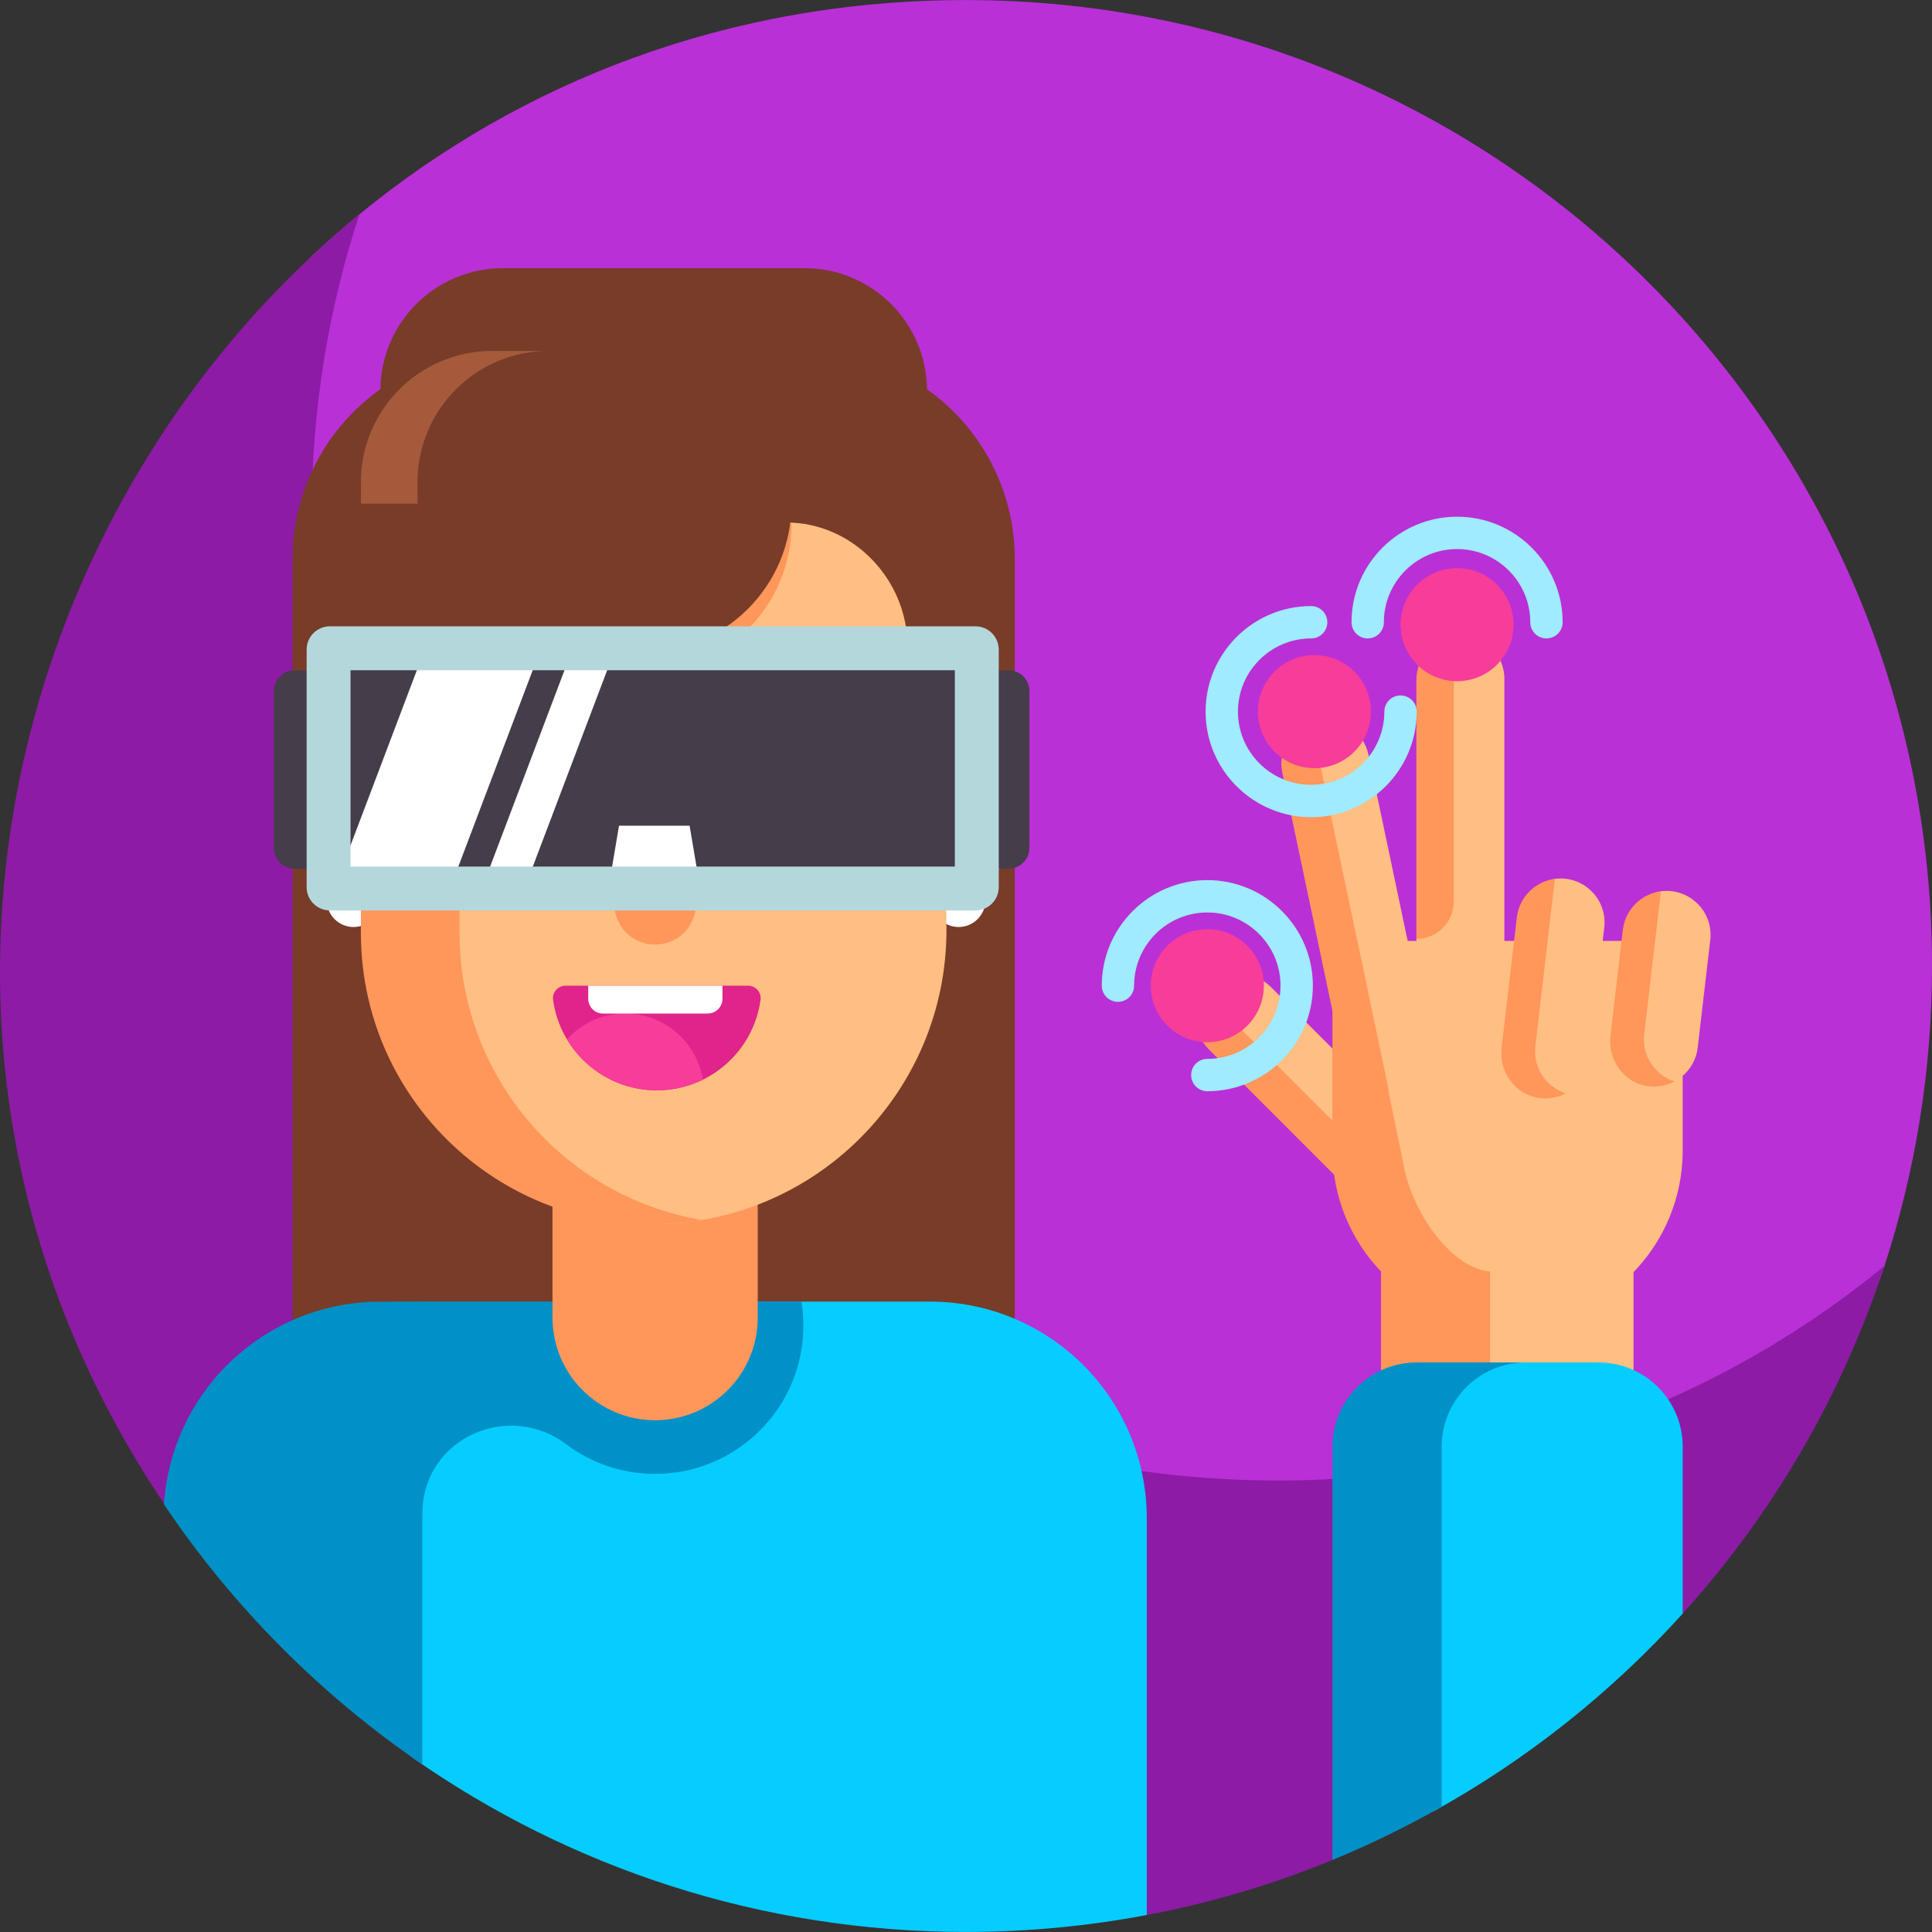 <svg id="Layer_1" enable-background="new 0 0 511.672 511.672" height="512" viewBox="0 0 511.672 511.672" width="512" xmlns="http://www.w3.org/2000/svg"><rect x="0" y="0" width="511.672" height="511.672" fill="#333333" stroke="none"/><g><g><path d="m411.214 399.022c39.713 0 75.181-25.303 87.626-63.015.075-.228.15-.456.225-.684 8.18-25.029 12.607-51.751 12.607-79.487 0-141.286-114.535-255.821-255.821-255.821-62.958 0-117.977 21.754-160.699 56.773-4.462 3.658-8.789 7.461-12.978 11.399v330.835z" fill="#b930d6"/></g><path d="m338.355 392.097c-141.286 0-255.821-114.535-255.821-255.821 0-27.737 4.443-54.452 12.623-79.481-96.244 78.891-130.076 225.096-51.631 341.553l6.034 2.524c52.179 64.946 133.956 94.542 218.677 91.471l35.482 14.842c17.051-3.228 33.503-8.148 49.175-14.58l92.751-65.258c23.756-26.276 42.133-57.55 53.403-92.03-42.721 35.019-97.735 56.78-160.693 56.78z" fill="#8d1ba5"/><g><path d="m441.372 235.947c-5.915 0-8.056 4.246-8.742 10.121l-3.179 3.13h-4.991l.412-3.535c.808-6.925-4.605-13.006-11.577-13.006-5.915 0-8.486 4.615-9.171 10.49l-3.133 6.051h-2.565v-69.428c0-6.437-5.219-11.655-11.656-11.655-6.437 0-7.021 5.855-7.021 12.292l-4.635 68.79h-2.311l-10.382-49.337c-1.325-6.299-7.507-10.331-13.806-9.006-6.299 1.326-6.418 6.64-5.092 12.94l12.014 76.558-18.908-18.908c-4.552-4.552-11.932-4.552-16.484 0s-1.122 8.909 3.43 13.461l35.146 38.948c1.956 20.052 18.189 36.371 38.672 37.186.622.025 1.247.037 1.875.037 25.616 0 46.381-20.766 46.381-46.381v-19.765c2.135-1.84 3.621-4.445 3.973-7.465l3.326-28.512c.809-6.926-4.604-13.006-11.576-13.006z" fill="#ffbe82"/><g><path d="m268.757 388.526h-191.28v-240.45c0-30.451 24.685-55.136 55.136-55.136h81.007c30.451 0 55.136 24.685 55.136 55.136v240.45z" fill="#783c28"/></g><g><path d="m246.308 344.718c-35.171.003-61.938-.001-82.34-.005-30.093-.006-54.491 24.388-54.491 54.481v66.462c41.473 28.989 91.935 46 146.374 46 16.361 0 32.357-1.554 47.864-4.49v-105.04c0-31.705-25.702-57.408-57.407-57.408z" fill="#05cdff"/></g><g><path d="m43.423 398.417c18.212 27.081 41.468 50.482 68.419 68.872v-65.163c0-.763.015-1.523.044-2.279.746-19.073 22.803-28.821 38.063-17.355 6.56 4.929 14.715 7.85 23.553 7.85 21.687 0 39.268-17.581 39.268-39.267 0-2.165-.183-4.286-.52-6.356-36.077-.001-60.663-.009-77.494-.012-39.366-.007-36.284.01-38.34.186-28.478 2.103-51.169 24.969-52.993 53.524z" fill="#0091c8"/></g><g><g><g><path d="m213.063 177.164h-79.884c-17.913 0-32.434-3.524-32.434-21.437v-52.27c0-17.913 14.521-32.434 32.434-32.434h79.884c17.913 0 32.434 14.521 32.434 32.434v52.27c0 17.913-14.521 21.437-32.434 21.437z" fill="#783c28"/></g></g></g><g><circle cx="253.878" cy="238.403" fill="#fff" r="7.107"/></g><g><g><g><path d="m110.573 135.172v-7.482c0-19.192 15.558-34.75 34.75-34.75h-14.996c-19.192 0-34.75 15.558-34.75 34.75v7.482z" fill="#a55a3c"/></g></g></g><g><g><g><path d="m173.503 376.137c-15.01 0-27.179-12.168-27.179-27.179v-60.876h54.358v60.876c0 15.01-12.169 27.179-27.179 27.179z" fill="#ff965a"/></g></g></g><g><g><g><path d="m249.918 171.019c-.179-18.081-14.888-32.645-32.971-32.645h-39.173c-22.657 0-43.17 9.169-58.038 23.995v108.712c0 29.054 23.335 52.905 52.388 53.132.205.002.41.002.615.002 43.037 0 77.925-34.888 77.925-77.925z" fill="#ffbe82"/></g></g></g><g><g><g><path d="m250.665 236.724v-45.864c9.992 0 18.092 8.1 18.092 18.092v9.681c0 9.991-8.1 18.091-18.092 18.091z" fill="#ff965a"/></g></g></g><g><g><g><path d="m95.577 236.724v-45.864c-9.992 0-18.092 8.1-18.092 18.092v9.681c.001 9.991 8.101 18.091 18.092 18.091z" fill="#ff965a"/></g></g></g><g><g><g><path d="m146.59 230.297c-3.549 0-6.427-2.878-6.427-6.427v-17.577c0-3.549 2.878-6.427 6.427-6.427s6.427 2.878 6.427 6.427v17.577c0 3.549-2.878 6.427-6.427 6.427z" fill="#ff965a"/></g></g></g><g><g><g><path d="m199.075 230.297c-3.549 0-6.427-2.878-6.427-6.427v-17.577c0-3.549 2.878-6.427 6.427-6.427s6.427 2.878 6.427 6.427v17.577c0 3.549-2.878 6.427-6.427 6.427z" fill="#ff965a"/></g></g></g><g><g><g><path d="m146.59 224.941c-3.549 0-6.427-2.878-6.427-6.427v-17.577c0-3.549 2.878-6.427 6.427-6.427s6.427 2.878 6.427 6.427v17.577c0 3.549-2.878 6.427-6.427 6.427z" fill="#373c41"/></g></g></g><g><g><g><path d="m199.075 224.941c-3.549 0-6.427-2.878-6.427-6.427v-17.577c0-3.549 2.878-6.427 6.427-6.427s6.427 2.878 6.427 6.427v17.577c0 3.549-2.878 6.427-6.427 6.427z" fill="#373c41"/></g></g></g><g><g><g><g><path d="m155.057 191.298h-18.742c-3.549 0-6.427-2.877-6.427-6.427 0-3.549 2.877-6.427 6.427-6.427h18.742c3.549 0 6.427 2.877 6.427 6.427 0 3.549-2.877 6.427-6.427 6.427z" fill="#783c28"/></g></g></g></g><g><g><g><g><path d="m208.613 191.298h-18.742c-3.549 0-6.427-2.877-6.427-6.427 0-3.549 2.877-6.427 6.427-6.427h18.742c3.549 0 6.427 2.877 6.427 6.427 0 3.549-2.878 6.427-6.427 6.427z" fill="#783c28"/></g></g></g></g><g><g><g><path d="m163.09 235.954c-1.598 5.63 1.306 11.762 6.858 13.611 1.117.372 2.313.573 3.555.573s2.438-.201 3.555-.573c5.552-1.848 8.456-7.981 6.858-13.611l-7.792-27.458c-.749-2.641-4.493-2.641-5.242 0z" fill="#ff965a"/></g></g></g><g><circle cx="93.638" cy="238.403" fill="#fff" r="7.107"/></g><g><path d="m179.923 138.512c-46.553-.089-84.346 37.629-84.346 84.183v24.36c0 47.429 42.565 84.119 90.256 76.045-36.408-6.194-64.135-37.872-64.135-76.045.02-34.17-.003-50.03-.006-57.758-.002-6.118 5-11.134 11.118-11.147h.008 37.401c21.765 0 39.409-17.644 39.409-39.409 0 0-5.687-.183-29.705-.229z" fill="#ff965a"/></g><g><path d="m95.577 133.385v39.409 49.9c5.708 0 10.335-4.627 10.335-10.335v-12.659c0-14.859 12.046-26.905 26.905-26.905h37.401c21.765 0 39.409-17.644 39.409-39.409h-114.05z" fill="#783c28"/></g><g><path d="m208.231 138.375c17.629 0 32.098 15.092 32.098 32.721v41.264c0 5.708 4.627 10.335 10.335 10.335v-87.376z" fill="#783c28"/></g><g><g><g><path d="m149.815 261.043c-2.003 0-3.603 1.748-3.336 3.733 1.823 13.545 13.428 23.988 27.472 23.988s25.649-10.444 27.473-23.988c.267-1.985-1.333-3.733-3.336-3.733z" fill="#e0248b"/></g></g></g><g><path d="m150.161 275.275c4.844 8.08 13.684 13.49 23.791 13.49 4.378 0 8.517-1.018 12.198-2.826-1.582-9.927-10.181-17.515-20.554-17.515-6.122 0-11.626 2.644-15.435 6.851z" fill="#f73c9a"/></g><g><path d="m187.428 268.424h-27.731c-2.16 0-3.911-1.751-3.911-3.91v-3.471h35.552v3.471c0 2.159-1.75 3.91-3.91 3.91z" fill="#fff"/></g><g><path d="m142.743 216.354c-1.425 0-2.58-1.155-2.58-2.58v-7.751c0-1.425 1.155-2.58 2.58-2.58 1.425 0 2.58 1.155 2.58 2.58v7.751c0 1.425-1.155 2.58-2.58 2.58z" fill="#fff"/></g><g><path d="m195.228 215.082c-1.425 0-2.58-1.155-2.58-2.58v-7.751c0-1.425 1.155-2.58 2.58-2.58 1.425 0 2.58 1.155 2.58 2.58v7.751c0 1.425-1.155 2.58-2.58 2.58z" fill="#fff"/></g><g><g><path d="m272.626 224.588c0 3.014-2.443 5.457-5.457 5.457h-189.161c-3.014 0-5.457-2.443-5.457-5.457v-41.588c0-3.014 2.443-5.457 5.457-5.457h189.161c3.014 0 5.457 2.443 5.457 5.457z" fill="#453d49"/></g><g><path d="m85.299 167.472h175.116v68.386h-175.116z" fill="#453d49"/></g><g><path d="m182.632 218.677h-18.688l-2.907 17.18h24.502z" fill="#fff"/></g><g><path d="m142.698 173.231h-30.678l-23.249 61.387h30.678z" fill="#fff"/></g><g><path d="m162.585 172.804h-11.304l-23.25 61.387h11.304z" fill="#fff"/></g><g><path d="m252.882 177.499v51.998h-160.05v-51.998zm5.458-11.625h-170.966c-3.406 0-6.167 2.761-6.167 6.167v62.914c0 3.406 2.761 6.167 6.167 6.167h170.966c3.406 0 6.167-2.761 6.167-6.167v-62.914c0-3.406-2.761-6.167-6.167-6.167z" fill="#b4d7dc"/></g></g><g><path d="m367.765 288.613-18.373-87.311c-.837-3.979.465-7.91 3.125-10.601-1.266-.164-2.58-.125-3.9.153-6.299 1.326-10.331 7.507-9.006 13.806l18.373 87.311z" fill="#ff965a"/></g><g><path d="m360.009 303.929-32.341-32.341c-3.556-3.556-4.334-8.839-2.333-13.15-1.9.514-3.697 1.514-5.188 3.005-4.552 4.552-4.552 11.932 0 16.484l39.863 39.863v-13.861z" fill="#ff965a"/></g><g><path d="m391.726 169.22c-1.831-.862-3.921-1.263-6.124-1.048-6.025.589-10.487 5.91-10.487 11.963v68.507c5.474 0 9.911-4.438 9.911-9.911v-58.96c.001-4.666 2.742-8.688 6.7-10.551z" fill="#ff965a"/></g><g><path d="m380.44 326.867h63.477v40.903h-63.477z" fill="#ffbe82" transform="matrix(0 -1 1 0 64.859 759.497)"/></g><g><path d="m371.563 307.653-12.179-58.869-6.496.413v55.496c0 12.435 4.894 23.726 12.86 32.054v42.309h28.89v-42.309c-9.96-.729-20.875-15.369-23.075-29.094z" fill="#ff965a"/></g><g><path d="m406.618 277.091 5.17-44.325c-5.232.679-9.443 4.829-10.07 10.196l-4.03 34.554c-.686 5.886 2.974 11.485 8.545 12.987.111.029.219.064.331.091.215.051.436.086.656.124.18.031.358.068.542.091.357.045.713.077 1.065.089.061.002.121-.001.182 0 .299.006.596 0 .891-.017.115-.007.229-.016.342-.026.251-.022.5-.053.747-.09.108-.017.216-.03.323-.05.332-.06.66-.132.982-.22.08-.022.157-.051.237-.074.248-.074.493-.154.734-.243.124-.046.247-.096.369-.146.2-.082.396-.17.59-.262.117-.056.236-.11.351-.17.03-.016.058-.034.088-.05-5.217-1.655-8.702-6.82-8.045-12.459z" fill="#ff965a"/></g><g><path d="m435.444 273.956 4.421-37.9c-5.232.679-9.444 4.829-10.07 10.196l-3.281 28.129c-.686 5.886 2.974 11.485 8.545 12.987.111.029.218.065.331.091.215.051.436.085.656.124.18.031.358.068.542.091.357.045.713.077 1.065.089.061.002.121-.001.182 0 .299.006.596 0 .891-.017.115-.007.228-.016.342-.026.251-.022.5-.052.747-.09.107-.017.216-.03.323-.05.332-.061.66-.133.982-.221.08-.022.157-.051.237-.074.248-.073.493-.154.734-.243.124-.046.247-.096.369-.146.199-.082.396-.17.59-.262.118-.056.236-.11.352-.17.03-.016.058-.034.088-.05-5.219-1.654-8.704-6.819-8.046-12.458z" fill="#ff965a"/></g><g><path d="m423.335 360.835h-43.585v118.836c24.776-13.74 47.038-31.459 65.901-52.319v-44.201c0-12.324-9.992-22.316-22.316-22.316z" fill="#05cdff"/></g><g><path d="m381.808 383.151c0-12.325 9.991-22.316 22.316-22.316h-28.92c-12.325 0-22.316 9.991-22.316 22.316v109.439c9.976-4.093 19.622-8.819 28.92-14.088z" fill="#0091c8"/></g><g><circle cx="385.893" cy="165.431" fill="#f73c9a" r="14.976"/></g><g><circle cx="348.114" cy="188.468" fill="#f73c9a" r="14.976"/></g><g><circle cx="319.746" cy="261.043" fill="#f73c9a" r="14.976"/></g><g><path d="m409.564 169.082c-2.366 0-4.284-1.918-4.284-4.284 0-10.689-8.697-19.386-19.386-19.386-10.69 0-19.387 8.697-19.387 19.386 0 2.366-1.918 4.284-4.284 4.284s-4.284-1.918-4.284-4.284c0-15.414 12.541-27.955 27.956-27.955 15.414 0 27.955 12.541 27.955 27.955-.002 2.366-1.92 4.284-4.286 4.284z" fill="#a0ebff"/></g><g><path d="m347.247 216.423c-15.415 0-27.956-12.541-27.956-27.955 0-15.415 12.541-27.956 27.956-27.956 2.366 0 4.284 1.918 4.284 4.284s-1.918 4.284-4.284 4.284c-10.69 0-19.387 8.697-19.387 19.387 0 10.689 8.697 19.386 19.387 19.386 10.689 0 19.386-8.697 19.386-19.386 0-2.366 1.918-4.284 4.284-4.284s4.284 1.918 4.284 4.284c0 15.416-12.54 27.956-27.954 27.956z" fill="#a0ebff"/></g><g><path d="m319.746 288.999c-2.366 0-4.284-1.918-4.284-4.284s1.918-4.284 4.284-4.284c10.689 0 19.386-8.697 19.386-19.387 0-10.689-8.697-19.386-19.386-19.386-10.69 0-19.387 8.697-19.387 19.386 0 2.366-1.918 4.284-4.284 4.284s-4.284-1.918-4.284-4.284c0-15.414 12.541-27.955 27.956-27.955 15.414 0 27.955 12.541 27.955 27.955-.001 15.414-12.542 27.955-27.956 27.955z" fill="#a0ebff"/></g></g></g></svg>